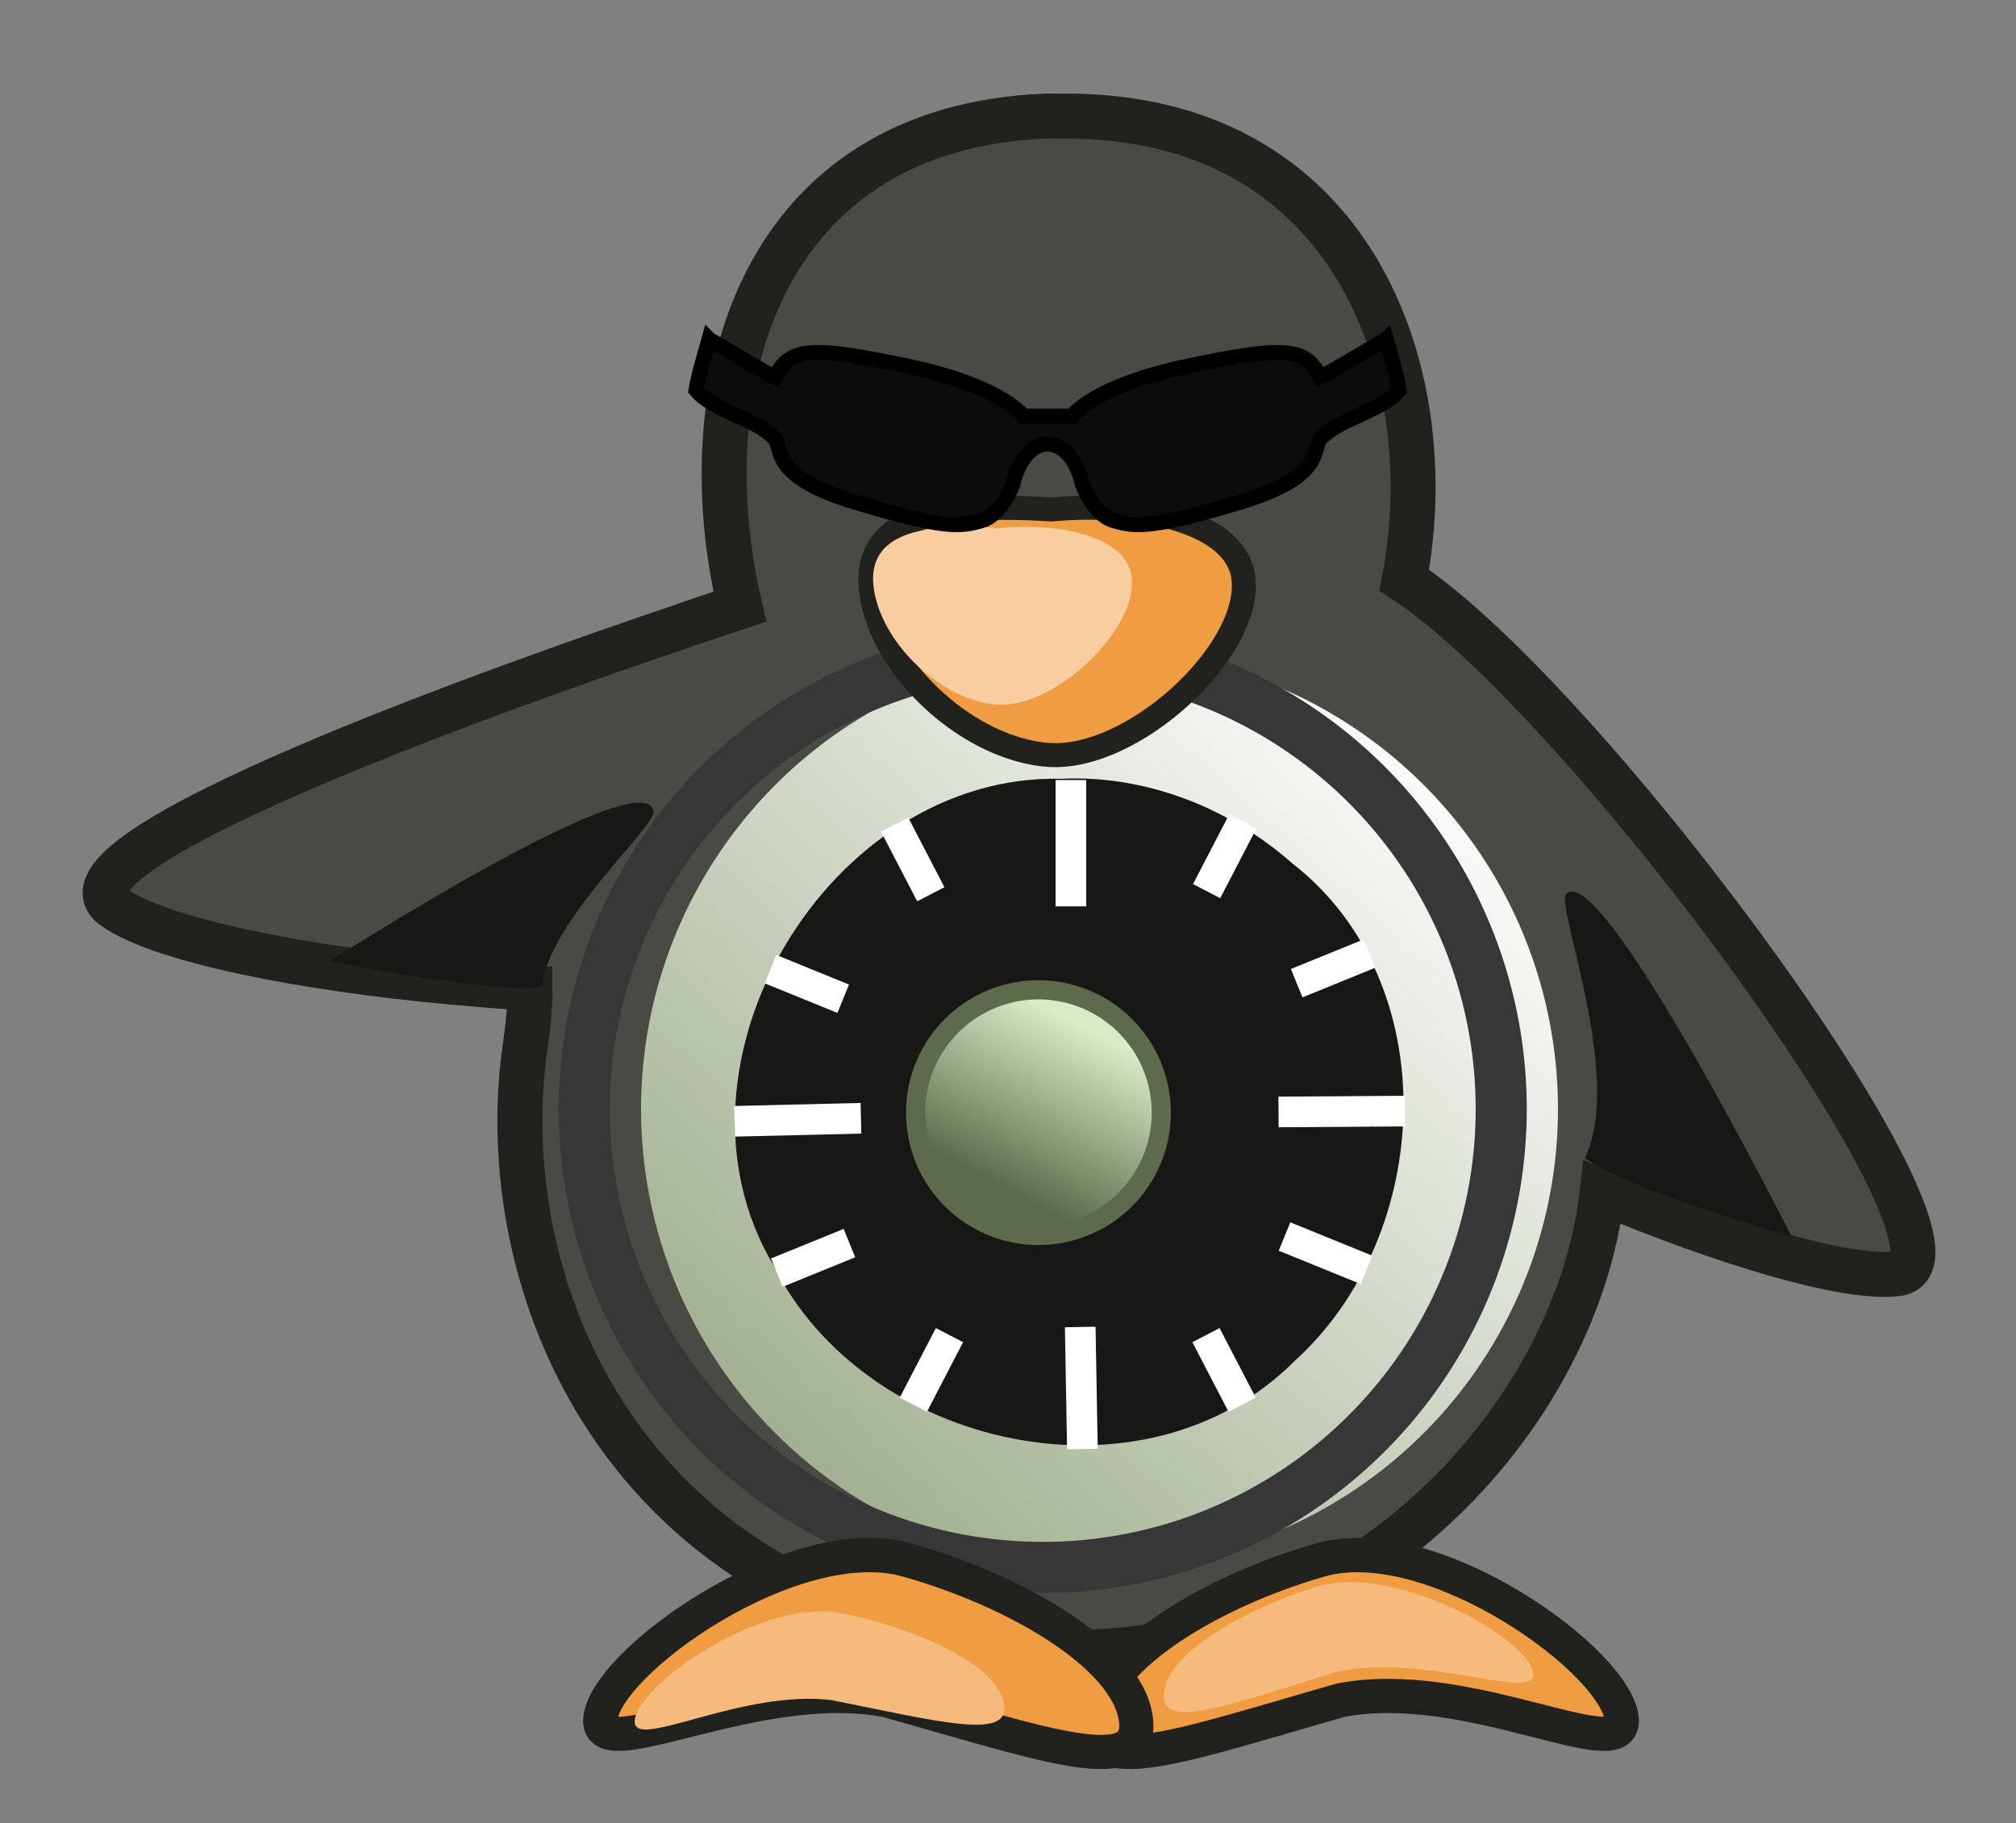 <?xml version="1.0" encoding="UTF-8" standalone="no"?>
<!-- Created with Inkscape (http://www.inkscape.org/) -->
<svg xmlns:dc="http://purl.org/dc/elements/1.1/" xmlns:cc="http://web.resource.org/cc/" xmlns:rdf="http://www.w3.org/1999/02/22-rdf-syntax-ns#" xmlns:svg="http://www.w3.org/2000/svg" xmlns="http://www.w3.org/2000/svg" xmlns:xlink="http://www.w3.org/1999/xlink" xmlns:sodipodi="http://sodipodi.sourceforge.net/DTD/sodipodi-0.dtd" xmlns:inkscape="http://www.inkscape.org/namespaces/inkscape" width="311.783" height="282.011" id="svg2377" sodipodi:version="0.32" inkscape:version="0.44" version="1.0" sodipodi:docbase="/home/duffy/Desktop" sodipodi:docname="selinux-penguin.svg">
  <rect width="100%" height="100%" fill="#808080" stroke="none"/>
  <defs id="defs2379">
    <linearGradient inkscape:collect="always" xlink:href="#linearGradient3456" id="linearGradient16025" gradientUnits="userSpaceOnUse" gradientTransform="matrix(0.915, 0, 0, 0.915, 2239.55, 1022.71)" x1="1194.631" y1="412.295" x2="1171.375" y2="413.344"/>
    <linearGradient inkscape:collect="always" id="linearGradient7995">
      <stop style="stop-color:#f9cd9f;stop-opacity:1;" offset="0" id="stop7997"/>
      <stop style="stop-color:#f9cd9f;stop-opacity:0;" offset="1" id="stop7999"/>
    </linearGradient>
    <linearGradient inkscape:collect="always" xlink:href="#linearGradient7995" id="linearGradient16023" gradientUnits="userSpaceOnUse" gradientTransform="matrix(0.876, 0, 0, 0.845, 2877.88, 1271.83)" x1="3350.254" y1="464.751" x2="3359.737" y2="461.956"/>
    <linearGradient inkscape:collect="always" xlink:href="#linearGradient7973" id="linearGradient16021" gradientUnits="userSpaceOnUse" gradientTransform="matrix(-1.055, 0.065, 0.058, 1.182, 4480.02, 1225.35)" x1="3368.67" y1="504.722" x2="3372.154" y2="499.902"/>
    <linearGradient inkscape:collect="always" id="linearGradient7973">
      <stop style="stop-color:#f6bb7c;stop-opacity:1;" offset="0" id="stop7975"/>
      <stop style="stop-color:#f6bb7c;stop-opacity:0;" offset="1" id="stop7977"/>
    </linearGradient>
    <linearGradient inkscape:collect="always" xlink:href="#linearGradient7973" id="linearGradient16019" gradientUnits="userSpaceOnUse" gradientTransform="matrix(1.055, 0.057, -0.051, 1.182, 2251.54, 1235.55)" x1="3343.341" y1="502.409" x2="3359.935" y2="501.925"/>
    <linearGradient inkscape:collect="always" id="linearGradient3456">
      <stop style="stop-color:#171815;stop-opacity:1;" offset="0" id="stop3458"/>
      <stop style="stop-color:#171815;stop-opacity:0;" offset="1" id="stop3460"/>
    </linearGradient>
    <linearGradient inkscape:collect="always" xlink:href="#linearGradient3456" id="linearGradient16017" gradientUnits="userSpaceOnUse" gradientTransform="matrix(0.915, 0, 0, 0.915, 2239.55, 1022.71)" x1="1271.343" y1="427.079" x2="1285.949" y2="440.096"/>
    <linearGradient inkscape:collect="always" xlink:href="#linearGradient3204" id="linearGradient16015" gradientUnits="userSpaceOnUse" gradientTransform="matrix(3.245, 0, 0, 3.245, 7987.48, 7490.32)" x1="3275.31" y1="619.613" x2="3355.937" y2="619.613"/>
    <linearGradient id="linearGradient3204">
      <stop style="stop-color:#5d6b4c;stop-opacity:1;" offset="0" id="stop3206"/>
      <stop style="stop-color:#daeac6;stop-opacity:1;" offset="1" id="stop3208"/>
    </linearGradient>
    <linearGradient inkscape:collect="always" xlink:href="#linearGradient3204" id="linearGradient17605" x1="3288.43" y1="650.532" x2="3315.624" y2="598.501" gradientUnits="userSpaceOnUse" gradientTransform="translate(0, -14.37)"/>
    <linearGradient id="linearGradient8232">
      <stop style="stop-color:#373737;stop-opacity:1;" offset="0" id="stop8234"/>
      <stop style="stop-color:#171717;stop-opacity:1;" offset="1" id="stop8236"/>
    </linearGradient>
    <linearGradient inkscape:collect="always" xlink:href="#linearGradient8232" id="linearGradient16011" gradientUnits="userSpaceOnUse" gradientTransform="matrix(0.915, 0, 0, 0.915, 4402.85, 2122.9)" x1="3273.064" y1="619.613" x2="3358.183" y2="619.613"/>
    <linearGradient id="linearGradient48782">
      <stop style="stop-color:#9fae8d;stop-opacity:1;" offset="0" id="stop48784"/>
      <stop style="stop-color:#ffffff;stop-opacity:1;" offset="1" id="stop48786"/>
    </linearGradient>
    <linearGradient inkscape:collect="always" xlink:href="#linearGradient48782" id="linearGradient16009" gradientUnits="userSpaceOnUse" gradientTransform="matrix(-0.706, 0, 0, 0.706, 1538.03, 2255.67)" x1="-2564.118" y1="-2276.981" x2="-2479.45" y2="-2369.346"/>
  </defs>
  <sodipodi:namedview id="base" pagecolor="#ffffff" bordercolor="#666666" borderopacity="1.0" gridtolerance="10000" guidetolerance="10" objecttolerance="10" inkscape:pageopacity="0.0" inkscape:pageshadow="2" inkscape:zoom="0.35" inkscape:cx="375" inkscape:cy="520" inkscape:document-units="px" inkscape:current-layer="layer1" inkscape:window-width="858" inkscape:window-height="587" inkscape:window-x="0" inkscape:window-y="26"/>
  <g inkscape:label="Layer 1" inkscape:groupmode="layer" id="layer1" transform="translate(-17.824, -34.214)">
    <g id="g15949" transform="matrix(1.973, 0, 0, 1.973, -2240, -650.978)" inkscape:export-filename="/home/duffy/Desktop/selinuxnews_logo.png" inkscape:export-xdpi="90" inkscape:export-ydpi="90">
      <g transform="matrix(1.881, 0, 0, 1.881, -5089.59, -469.845)" id="g15951">
        <path style="fill:#4a4a44;fill-opacity:1;fill-rule:evenodd;stroke:#21211e;stroke-width:1.875;stroke-linecap:butt;stroke-linejoin:miter;stroke-miterlimit:4;stroke-dasharray:none;stroke-opacity:1" d="M 3357.781,439.25 C 3345.872,439.704 3342.809,450.379 3345,459.688 C 3344.801,459.752 3344.046,460.011 3342.781,460.438 C 3342.725,460.457 3342.681,460.481 3342.625,460.5 C 3335.469,462.917 3315.66,469.9 3318.906,472.219 C 3320.881,473.629 3326.97,474.8 3333,475.344 C 3334.089,475.442 3335.19,475.54 3336.25,475.594 C 3336.255,476.342 3336.187,477.127 3336.062,477.969 C 3334.598,487.834 3339.978,501.687 3356.938,503.188 C 3369.929,504.337 3379.847,493.85 3380.938,484.094 C 3385.983,486.194 3391.038,487.754 3393.219,487.5 C 3397.456,487.007 3380.322,463.56 3372.688,458.594 C 3374.335,449.973 3370.574,439.124 3358.375,439.25 C 3358.181,439.252 3357.971,439.243 3357.781,439.25 z " id="path15953"/>
        <path style="color:black;fill:#f09c42;fill-opacity:1;fill-rule:nonzero;stroke:#21211e;stroke-width:1.425;stroke-linecap:round;stroke-linejoin:round;marker:none;marker-start:none;marker-mid:none;marker-end:none;stroke-miterlimit:4;stroke-dasharray:none;stroke-dashoffset:0;stroke-opacity:1;visibility:visible;display:inline;overflow:visible" d="M 3370.036,505.275 C 3363.474,507.144 3359.39,508.67 3359.828,505.976 C 3360.257,503.342 3364.809,500.682 3369.185,499.43 C 3373.87,498.089 3381.659,503.742 3381.752,506.112 C 3381.828,508.057 3375.287,504.251 3370.036,505.275 z " id="path15955" sodipodi:nodetypes="csssc"/>
        <path sodipodi:nodetypes="csssc" id="path15957" d="M 3351.104,505.275 C 3357.781,507.144 3361.936,508.67 3361.49,505.976 C 3361.055,503.342 3356.422,500.682 3351.97,499.43 C 3347.202,498.089 3339.277,503.742 3339.182,506.112 C 3339.105,508.057 3345.761,504.251 3351.104,505.275 z " style="color:black;fill:#f09c42;fill-opacity:1;fill-rule:nonzero;stroke:#464640;stroke-width:1;stroke-linecap:round;stroke-linejoin:round;marker:none;marker-start:none;marker-mid:none;marker-end:none;stroke-miterlimit:4;stroke-dasharray:none;stroke-dashoffset:0;stroke-opacity:1;visibility:visible;display:inline;overflow:visible"/>
        <path transform="matrix(-0.474, 0, 0, 0.474, 4931.4, 186.873)" sodipodi:open="true" sodipodi:end="10.6623" sodipodi:start="4.3808269" d="M 3302.504,581.503 A 40.305,40.305 0 1 1 3302.438,581.525" sodipodi:ry="40.305088" sodipodi:rx="40.305088" sodipodi:cy="619.61285" sodipodi:cx="3315.6238" id="path15959" style="color:black;fill:url(#linearGradient16009);fill-opacity:1;fill-rule:nonzero;stroke:none;stroke-width:3.701;stroke-linecap:round;stroke-linejoin:round;marker:none;marker-start:none;marker-mid:none;marker-end:none;stroke-miterlimit:4;stroke-dasharray:none;stroke-dashoffset:0;stroke-opacity:1;visibility:visible;display:inline;overflow:visible" sodipodi:type="arc"/>
        <path sodipodi:type="arc" style="color:black;fill:none;fill-opacity:1;fill-rule:nonzero;stroke:url(#linearGradient16011);stroke-width:4.491;stroke-linecap:round;stroke-linejoin:round;marker:none;marker-start:none;marker-mid:none;marker-end:none;stroke-miterlimit:4;stroke-dasharray:none;stroke-dashoffset:0;stroke-opacity:1;visibility:visible;display:inline;overflow:visible" id="path15961" sodipodi:cx="3315.6238" sodipodi:cy="619.61285" sodipodi:rx="40.305088" sodipodi:ry="40.305088" d="M 3302.504,581.503 A 40.305,40.305 0 1 1 3302.438,581.525" sodipodi:start="4.3808269" sodipodi:end="10.6623" sodipodi:open="true" transform="matrix(0.474, 0, 0, 0.474, 1786.21, 186.873)"/>
        <path style="color:black;fill:#171815;fill-opacity:1;fill-rule:nonzero;stroke:none;stroke-width:3.701;stroke-linecap:round;stroke-linejoin:round;marker:none;marker-start:none;marker-mid:none;marker-end:none;stroke-miterlimit:4;stroke-dasharray:none;stroke-dashoffset:0;stroke-opacity:1;visibility:visible;display:inline;overflow:visible" d="M 3358.394,466.871 C 3348.752,466.635 3341.432,478.751 3346.391,487.129 C 3350.206,494.798 3361.873,497.417 3368.132,491.122 C 3373.947,485.849 3374.421,475.36 3368.009,470.385 C 3365.383,468.071 3361.9,466.701 3358.394,466.871 z " id="path15963"/>
        <path sodipodi:type="arc" style="color:black;fill:url(#linearGradient17605);fill-opacity:1;fill-rule:nonzero;stroke:url(#linearGradient16015);stroke-width:6.289;stroke-linecap:round;stroke-linejoin:round;marker:none;marker-start:none;marker-mid:none;marker-end:none;stroke-miterlimit:4;stroke-dasharray:none;stroke-dashoffset:0;stroke-opacity:1;visibility:visible;display:inline;overflow:visible" id="path15965" sodipodi:cx="3315.6238" sodipodi:cy="619.61285" sodipodi:rx="40.305088" sodipodi:ry="40.305088" d="M 3302.504,581.503 A 40.305,40.305 0 1 1 3302.438,581.525" sodipodi:start="4.3808269" sodipodi:end="10.6623" sodipodi:open="true" transform="matrix(0.127, 0, 0, 0.127, 2936.41, 402.077)"/>
        <path id="path15967" d="M 3358.394,466.871 C 3348.752,466.635 3341.432,478.751 3346.391,487.129 C 3350.206,494.798 3361.873,497.417 3368.132,491.122 C 3373.947,485.849 3374.421,475.36 3368.009,470.385 C 3365.383,468.071 3361.9,466.701 3358.394,466.871 z " style="color:black;fill:none;fill-opacity:1;fill-rule:nonzero;stroke:none;stroke-width:10;stroke-linecap:square;stroke-linejoin:bevel;marker:none;marker-start:none;marker-mid:none;marker-end:none;stroke-miterlimit:0;stroke-dasharray:5, 5;stroke-dashoffset:100;stroke-opacity:1;visibility:visible;display:inline;overflow:visible"/>
        <path style="fill:none;fill-opacity:0.75;fill-rule:evenodd;stroke:white;stroke-width:1.277;stroke-linecap:butt;stroke-linejoin:miter;stroke-miterlimit:4;stroke-dasharray:none;stroke-opacity:1" d="M 3359.274,494.806 L 3359.184,489.719" id="path15969" sodipodi:nodetypes="cc"/>
        <path id="path15971" d="M 3358.795,472.188 L 3358.795,466.923" style="fill:none;fill-opacity:0.75;fill-rule:evenodd;stroke:white;stroke-width:1.277;stroke-linecap:butt;stroke-linejoin:miter;stroke-miterlimit:4;stroke-dasharray:none;stroke-opacity:1" sodipodi:nodetypes="cc"/>
        <path id="path15973" d="M 3367.448,480.757 L 3372.714,480.72" style="fill:none;fill-opacity:0.75;fill-rule:evenodd;stroke:white;stroke-width:1.277;stroke-linecap:butt;stroke-linejoin:miter;stroke-miterlimit:4;stroke-dasharray:none;stroke-opacity:1" sodipodi:nodetypes="cc"/>
        <path style="fill:none;fill-opacity:0.75;fill-rule:evenodd;stroke:white;stroke-width:1.277;stroke-linecap:butt;stroke-linejoin:miter;stroke-miterlimit:4;stroke-dasharray:none;stroke-opacity:1" d="M 3344.781,481.146 L 3350.047,481.02" id="path15975" sodipodi:nodetypes="cc"/>
        <path id="path15977" d="M 3351.451,468.782 L 3352.957,471.683" style="fill:none;fill-opacity:0.75;fill-rule:evenodd;stroke:white;stroke-width:1.277;stroke-linecap:butt;stroke-linejoin:miter;stroke-miterlimit:4;stroke-dasharray:none;stroke-opacity:1" sodipodi:nodetypes="cc"/>
        <path sodipodi:nodetypes="cc" style="fill:none;fill-opacity:0.75;fill-rule:evenodd;stroke:white;stroke-width:1.277;stroke-linecap:butt;stroke-linejoin:miter;stroke-miterlimit:4;stroke-dasharray:none;stroke-opacity:1" d="M 3365.957,468.652 L 3364.451,471.553" id="path15979"/>
        <path sodipodi:nodetypes="cc" style="fill:none;fill-opacity:0.75;fill-rule:evenodd;stroke:white;stroke-width:1.277;stroke-linecap:butt;stroke-linejoin:miter;stroke-miterlimit:4;stroke-dasharray:none;stroke-opacity:1" d="M 3352.229,492.959 L 3353.735,490.058" id="path15981"/>
        <path id="path15983" d="M 3365.931,492.959 L 3364.424,490.058" style="fill:none;fill-opacity:0.75;fill-rule:evenodd;stroke:white;stroke-width:1.277;stroke-linecap:butt;stroke-linejoin:miter;stroke-miterlimit:4;stroke-dasharray:none;stroke-opacity:1" sodipodi:nodetypes="cc"/>
        <path sodipodi:nodetypes="cc" style="fill:none;fill-opacity:0.75;fill-rule:evenodd;stroke:white;stroke-width:1.277;stroke-linecap:butt;stroke-linejoin:miter;stroke-miterlimit:4;stroke-dasharray:none;stroke-opacity:1" d="M 3371.232,474.157 L 3368.204,475.389" id="path15985"/>
        <path id="path15987" d="M 3371.115,487.339 L 3367.697,485.948" style="fill:none;fill-opacity:0.75;fill-rule:evenodd;stroke:white;stroke-width:1.277;stroke-linecap:butt;stroke-linejoin:miter;stroke-miterlimit:4;stroke-dasharray:none;stroke-opacity:1" sodipodi:nodetypes="cc"/>
        <path sodipodi:nodetypes="cc" style="fill:none;fill-opacity:0.75;fill-rule:evenodd;stroke:white;stroke-width:1.277;stroke-linecap:butt;stroke-linejoin:miter;stroke-miterlimit:4;stroke-dasharray:none;stroke-opacity:1" d="M 3349.307,476.038 L 3346.279,474.805" id="path15989"/>
        <path id="path15991" d="M 3349.566,486.222 L 3346.539,487.454" style="fill:none;fill-opacity:0.75;fill-rule:evenodd;stroke:white;stroke-width:1.277;stroke-linecap:butt;stroke-linejoin:miter;stroke-miterlimit:4;stroke-dasharray:none;stroke-opacity:1" sodipodi:nodetypes="cc"/>
        <path style="color:black;fill:#f09c42;fill-opacity:1;fill-rule:nonzero;stroke:#21211e;stroke-width:1;stroke-linecap:round;stroke-linejoin:round;marker:none;marker-start:none;marker-mid:none;marker-end:none;stroke-miterlimit:4;stroke-dasharray:none;stroke-dashoffset:0;stroke-opacity:1;visibility:visible;display:inline;overflow:visible" d="M 3357.975,455.646 C 3353.138,455.336 3349.928,456.031 3350.506,459.299 C 3351.071,462.493 3354.659,465.663 3357.885,465.877 C 3361.339,466.106 3366.168,461.685 3365.999,458.66 C 3365.86,456.179 3361.8,455.297 3357.975,455.646 z " id="path15993" sodipodi:nodetypes="csssc"/>
        <path sodipodi:nodetypes="cscc" id="path15995" d="M 3380.214,482.675 C 3381.847,479.313 3378.986,472.16 3379.431,471.679 C 3380.868,470.126 3388.826,485.945 3388.826,485.945 C 3388.826,485.945 3381.768,483.914 3380.214,482.675 z " style="fill:url(#linearGradient16017);fill-opacity:1;fill-rule:evenodd;stroke:none;stroke-width:1px;stroke-linecap:butt;stroke-linejoin:miter;stroke-opacity:1"/>
        <path style="color:black;fill:#f09c42;fill-opacity:1;fill-rule:nonzero;stroke:#21211e;stroke-width:1.425;stroke-linecap:round;stroke-linejoin:round;marker:none;marker-start:none;marker-mid:none;marker-end:none;stroke-miterlimit:4;stroke-dasharray:none;stroke-dashoffset:0;stroke-opacity:1;visibility:visible;display:inline;overflow:visible" d="M 3351.104,505.275 C 3357.781,507.144 3361.936,508.67 3361.49,505.976 C 3361.055,503.342 3356.422,500.682 3351.97,499.43 C 3347.202,498.089 3339.277,503.742 3339.182,506.112 C 3339.105,508.057 3345.761,504.251 3351.104,505.275 z " id="path15997" sodipodi:nodetypes="csssc"/>
        <path sodipodi:type="inkscape:offset" inkscape:radius="0" inkscape:original="M 3351.5938 498.53125 C 3347.4332 497.36121 3340.5197 502.2749 3340.4375 504.34375 C 3340.3703 506.04098 3346.1804 502.73129 3350.8438 503.625 C 3356.6712 505.25636 3360.2956 506.57047 3359.9062 504.21875 C 3359.526 501.9202 3355.4794 499.62398 3351.5938 498.53125 z " style="color:black;fill:url(#linearGradient16019);fill-opacity:1;fill-rule:nonzero;stroke:none;stroke-width:1.095;stroke-linecap:round;stroke-linejoin:round;marker:none;marker-start:none;marker-mid:none;marker-end:none;stroke-miterlimit:4;stroke-dasharray:none;stroke-dashoffset:0;stroke-opacity:1;visibility:visible;display:inline;overflow:visible" id="path15999" d="M 3351.594,498.531 C 3347.433,497.361 3340.52,502.275 3340.438,504.344 C 3340.37,506.041 3346.18,502.731 3350.844,503.625 C 3356.671,505.256 3360.296,506.57 3359.906,504.219 C 3359.526,501.92 3355.479,499.624 3351.594,498.531 z " transform="matrix(0.79, -0.038, 0.034, 0.705, 684.523, 277.545)"/>
        <path transform="matrix(-0.79, 0.043, 0.039, 0.705, 5997.34, 4.964)" d="M 3351.594,498.531 C 3347.433,497.361 3340.52,502.275 3340.438,504.344 C 3340.37,506.041 3346.18,502.731 3350.844,503.625 C 3356.671,505.256 3360.296,506.57 3359.906,504.219 C 3359.526,501.92 3355.479,499.624 3351.594,498.531 z " id="path16001" style="color:black;fill:url(#linearGradient16021);fill-opacity:1;fill-rule:nonzero;stroke:none;stroke-width:1.095;stroke-linecap:round;stroke-linejoin:round;marker:none;marker-start:none;marker-mid:none;marker-end:none;stroke-miterlimit:4;stroke-dasharray:none;stroke-dashoffset:0;stroke-opacity:1;visibility:visible;display:inline;overflow:visible" inkscape:original="M 3351.5938 498.53125 C 3347.4332 497.36121 3340.5197 502.2749 3340.4375 504.34375 C 3340.3703 506.04098 3346.1804 502.73129 3350.8438 503.625 C 3356.6712 505.25636 3360.2956 506.57047 3359.9062 504.21875 C 3359.526 501.9202 3355.4794 499.62398 3351.5938 498.53125 z " inkscape:radius="0" sodipodi:type="inkscape:offset"/>
        <path sodipodi:type="inkscape:offset" inkscape:radius="0" inkscape:original="M 3353.9688 460.28125 C 3351.4236 460.47137 3349.9344 461.36083 3350.3125 463.5 C 3350.8053 466.28778 3353.9346 469.06332 3356.75 469.25 C 3359.7647 469.44989 3363.9914 465.57719 3363.8438 462.9375 C 3363.7225 460.77203 3360.1814 460.0086 3356.8438 460.3125 C 3355.7883 460.24486 3354.8171 460.21788 3353.9688 460.28125 z " style="color:black;fill:url(#linearGradient16023);fill-opacity:1;fill-rule:nonzero;stroke:none;stroke-width:1.316;stroke-linecap:round;stroke-linejoin:round;marker:none;marker-start:none;marker-mid:none;marker-end:none;stroke-miterlimit:4;stroke-dasharray:none;stroke-dashoffset:0;stroke-opacity:1;visibility:visible;display:inline;overflow:visible" id="path16003" d="M 3353.969,460.281 C 3351.424,460.471 3349.934,461.361 3350.312,463.5 C 3350.805,466.288 3353.935,469.063 3356.75,469.25 C 3359.765,469.45 3363.991,465.577 3363.844,462.938 C 3363.722,460.772 3360.181,460.009 3356.844,460.312 C 3355.788,460.245 3354.817,460.218 3353.969,460.281 z " transform="matrix(0.794, 0, 0, 0.823, 690.45, 77.586)"/>
        <path style="fill:url(#linearGradient16025);fill-opacity:1;fill-rule:evenodd;stroke:none;stroke-width:1px;stroke-linecap:butt;stroke-linejoin:miter;stroke-opacity:1" d="M 3336.755,475.518 C 3337.042,472.758 3341.565,468.827 3341.403,468.191 C 3340.882,466.141 3327.907,474.476 3327.907,474.476 C 3327.907,474.476 3334.798,475.865 3336.755,475.518 z " id="path16005" sodipodi:nodetypes="cscc"/>
      </g>
      <path style="fill:#0c0c0c;fill-opacity:1;fill-rule:evenodd;stroke:black;stroke-width:1.18;stroke-linecap:butt;stroke-linejoin:miter;stroke-miterlimit:4;stroke-dasharray:none;stroke-opacity:1" d="M 1199.949,373.875 C 1199.741,374.646 1199.094,376.684 1198.918,377.875 C 1200.189,379.439 1203.44,380.069 1204.918,381.5 C 1204.926,381.506 1204.941,381.525 1204.949,381.531 C 1205.003,381.575 1205.066,381.635 1205.105,381.688 C 1205.749,382.586 1204.784,384.659 1211.387,386.656 C 1218.443,388.79 1219.707,388.575 1221.324,388.094 C 1222.942,387.612 1223.762,385.219 1223.762,385.219 C 1223.762,385.219 1224.31,382.327 1226.355,382.094 C 1226.359,382.095 1226.383,382.093 1226.387,382.094 C 1226.395,382.093 1226.41,382.095 1226.418,382.094 C 1226.42,382.094 1226.442,382.094 1226.449,382.094 C 1226.492,382.096 1226.533,382.09 1226.574,382.094 C 1226.578,382.093 1226.601,382.095 1226.605,382.094 C 1228.651,382.327 1229.199,385.219 1229.199,385.219 C 1229.199,385.219 1230.019,387.612 1231.637,388.094 C 1233.254,388.575 1234.518,388.79 1241.574,386.656 C 1248.737,384.49 1246.974,382.252 1248.043,381.5 C 1249.521,380.069 1252.772,379.439 1254.043,377.875 C 1253.867,376.684 1253.22,374.646 1253.012,373.875 C 1253.008,373.879 1252.983,373.903 1252.98,373.906 C 1252.566,374.123 1248.276,376.696 1247.855,376.875 C 1246.716,374.496 1245.052,374.404 1237.543,375.969 C 1230.268,377.484 1228.49,379.765 1228.387,379.906 C 1228.387,379.906 1227.782,379.906 1227.48,379.906 C 1227.158,379.906 1227.074,379.906 1226.512,379.906 C 1225.901,379.906 1225.823,379.906 1225.48,379.906 C 1225.179,379.906 1224.574,379.906 1224.574,379.906 C 1224.471,379.765 1222.692,377.484 1215.418,375.969 C 1207.909,374.404 1206.245,374.496 1205.105,376.875 C 1204.685,376.696 1200.395,374.123 1199.98,373.906 C 1199.977,373.903 1199.953,373.879 1199.949,373.875 z " id="path16007"/>
    </g>
  </g>
</svg>